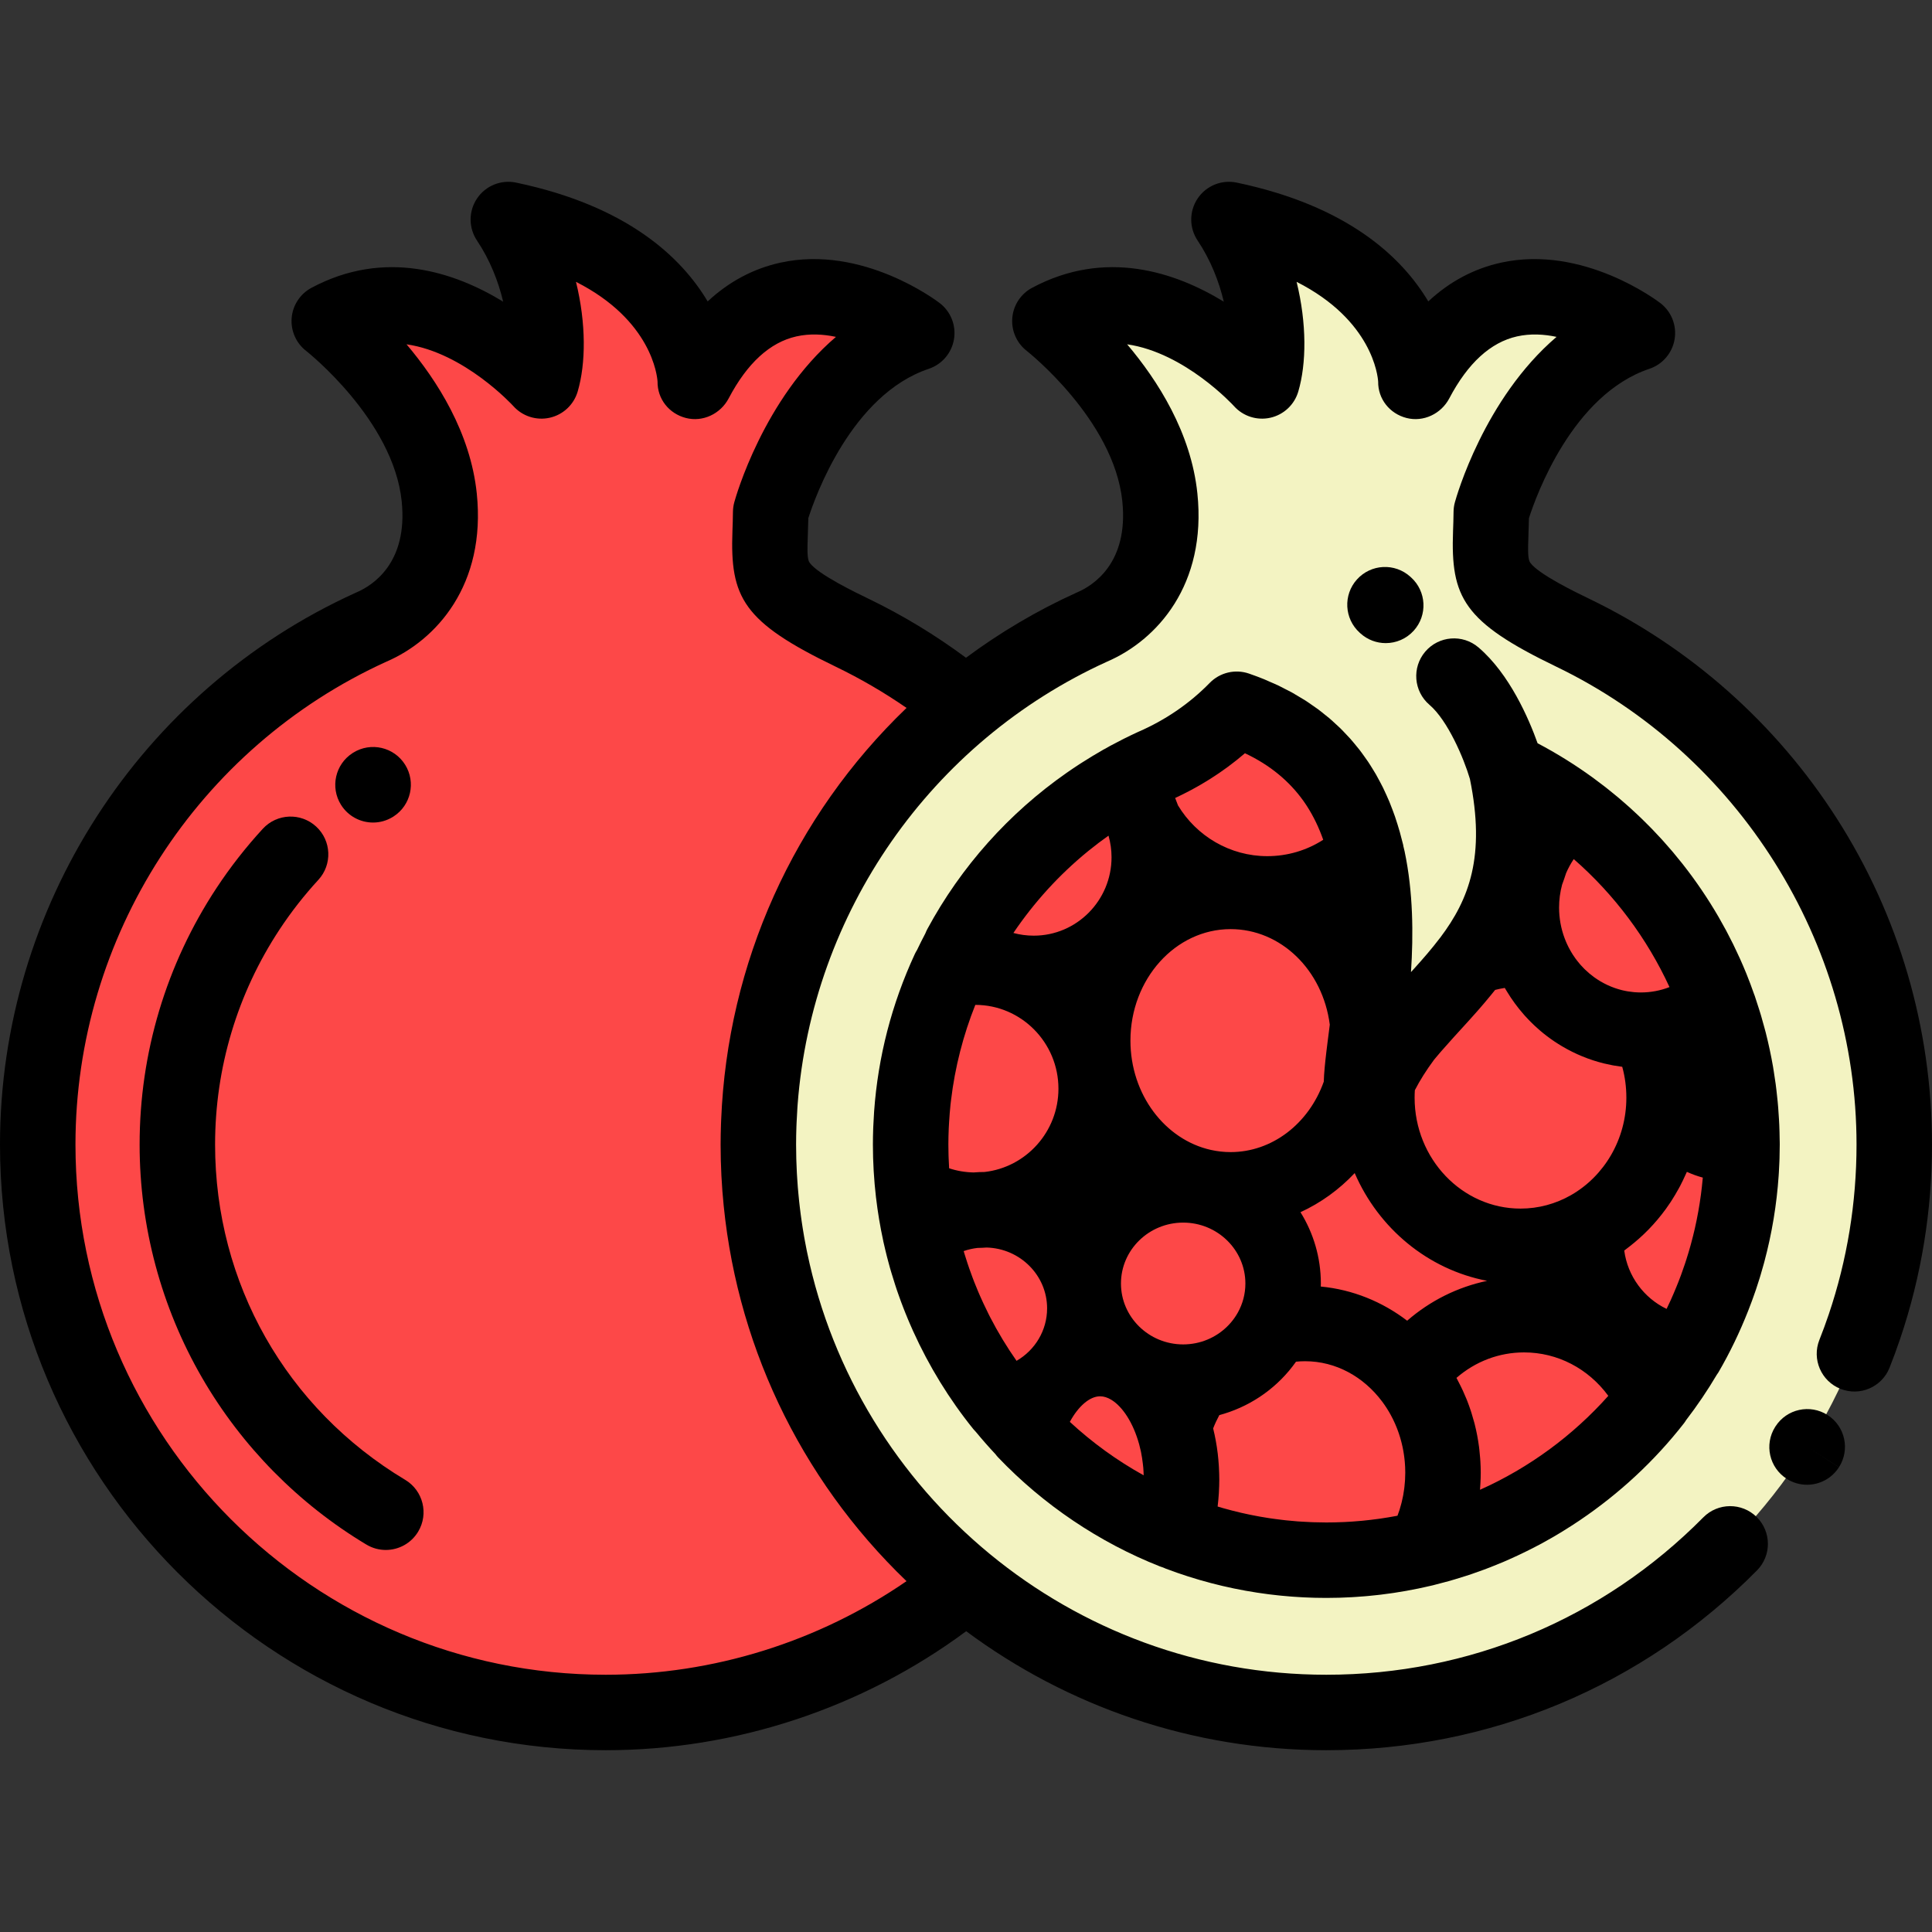 <?xml version="1.0" encoding="iso-8859-1"?>
<!-- Generator: Adobe Illustrator 21.0.0, SVG Export Plug-In . SVG Version: 6.00 Build 0)  -->
<svg version="1.1" id="Capa_1" xmlns="http://www.w3.org/2000/svg" xmlns:xlink="http://www.w3.org/1999/xlink" x="0px" y="0px"
	 viewBox="0 0 512 512" style="enable-background:new 0 0 512 512;" xml:space="preserve">
<rect x="0" y="0" width="512" height="512" fill="#333333" stroke="none"/>
<g>
	<path style="fill:#F3F3C2;" d="M416.784,167.671C467.206,191.987,502,243.583,502,303.311c0,83.127-67.388,150.514-150.514,150.514
		c-83.127,0-150.514-67.388-150.514-150.514c0-60.967,36.253-113.46,88.375-137.116c10.427-4.439,19.97-15.696,18.027-34.405
		c-2.744-26.425-29.14-46.701-29.14-46.701c28.516-15.237,56.234,15.858,56.234,15.858c2.841-9.615,1.087-28.021-8.777-42.771
		c49.122,10.29,49.538,42.743,49.538,42.743c21.647-41.159,58.697-12.665,58.697-12.665c-28.308,9.499-38.714,47.492-38.714,47.492
		C395.05,152.527,391.554,155.505,416.784,167.671z"/>
	<g>
		<path style="fill:#FD4848;" d="M327.741,187.965c-6.069,6.217-13.441,11.38-22.032,15.121
			c-39.168,17.925-64.382,57-64.382,100.225c0,60.852,49.308,110.159,110.159,110.159c60.852,0,110.159-49.307,110.159-110.159
			c0-42.383-24.226-80.888-62.389-99.291c10.581,50.882-26.561,58.11-37.457,87.951C355.075,286.311,386.485,208.11,327.741,187.965
			z"/>
		<path style="fill:#FD4848;" d="M256.001,186.973c-9.213-7.569-19.338-14.069-30.189-19.302
			c-25.23-12.166-21.734-15.144-21.573-31.924c0,0,10.407-37.993,38.714-47.492c0,0-37.05-28.495-58.696,12.665
			c0,0-0.416-32.452-49.538-42.743c9.865,14.75,11.618,33.156,8.778,42.771c0,0-27.718-31.096-56.234-15.858
			c0,0,26.396,20.276,29.14,46.701c1.943,18.708-7.601,29.966-18.028,34.405C46.253,189.852,10,242.344,10,303.311
			c0,83.127,67.387,150.514,150.514,150.514c36.25,0,69.505-12.818,95.484-34.162c-33.596-27.605-55.026-69.476-55.026-116.352
			C200.972,256.436,222.405,214.574,256.001,186.973z"/>
	</g>
</g>
<path d="M486.719,216.815c-16.096-25.112-38.776-45.221-65.592-58.152c-3.312-1.597-13.388-6.456-15.594-9.537
	c-0.648-0.906-0.643-2.929-0.471-7.674c0.045-1.255,0.095-2.637,0.125-4.146c1.86-5.802,11.492-32.716,31.919-39.57
	c3.502-1.175,6.071-4.186,6.681-7.829c0.61-3.644-0.838-7.327-3.766-9.579c-0.825-0.634-20.463-15.487-42.181-10.735
	c-7.218,1.58-13.677,5.022-19.327,10.285c-7.022-11.786-21.387-25.332-50.774-31.489c-3.977-0.831-8.063,0.824-10.338,4.191
	c-2.273,3.368-2.283,7.778-0.024,11.156c3.467,5.183,5.677,10.868,6.94,16.208c-12.857-7.852-31.357-14.062-50.797-3.675
	c-2.996,1.601-4.975,4.614-5.254,7.999c-0.278,3.386,1.181,6.681,3.875,8.751c0.229,0.176,23.048,18.259,25.285,39.804
	c1.711,16.477-7.82,22.392-11.998,24.17c-0.072,0.031-0.145,0.063-0.216,0.095c-10.45,4.743-20.215,10.543-29.213,17.221
	c-8.117-6.017-16.775-11.272-25.844-15.646h-0.001c-3.311-1.597-13.387-6.456-15.593-9.537c-0.649-0.906-0.643-2.929-0.472-7.674
	c0.045-1.255,0.096-2.637,0.126-4.146c1.86-5.802,11.491-32.716,31.917-39.57c3.502-1.175,6.071-4.186,6.682-7.829
	c0.61-3.644-0.838-7.327-3.767-9.579c-0.826-0.635-20.459-15.492-42.181-10.735c-7.217,1.58-13.676,5.022-19.327,10.284
	c-7.023-11.784-21.39-25.333-50.773-31.488c-3.978-0.834-8.064,0.823-10.338,4.191s-2.284,7.777-0.025,11.155
	c3.466,5.183,5.677,10.868,6.94,16.209c-12.858-7.853-31.361-14.062-50.797-3.675c-2.996,1.601-4.975,4.614-5.253,7.999
	c-0.279,3.386,1.181,6.681,3.874,8.751c0.23,0.177,23.048,18.259,25.285,39.804c1.711,16.477-7.82,22.392-11.998,24.17
	c-0.072,0.031-0.145,0.063-0.216,0.095C36.992,183.073,0,240.469,0,303.311c0,88.508,72.006,160.514,160.514,160.514
	c34.402,0,68.02-11.151,95.538-31.534c26.694,19.803,59.719,31.534,95.435,31.534c43.211,0,83.744-16.922,114.134-47.65
	c3.884-3.927,3.849-10.258-0.078-14.142c-3.926-3.883-10.257-3.848-14.143,0.079c-26.603,26.899-62.086,41.713-99.913,41.713
	c-67.655,0-124.292-48.064-137.569-111.839c-0.038-0.185-0.079-0.369-0.117-0.554c-0.173-0.849-0.333-1.702-0.491-2.556
	c-0.073-0.397-0.147-0.793-0.217-1.19c-0.128-0.731-0.248-1.465-0.365-2.199c-0.083-0.525-0.165-1.05-0.242-1.577
	c-0.096-0.653-0.188-1.308-0.275-1.964c-0.081-0.613-0.157-1.227-0.231-1.842c-0.071-0.595-0.141-1.191-0.205-1.789
	c-0.073-0.682-0.137-1.367-0.199-2.051c-0.05-0.548-0.103-1.096-0.147-1.646c-0.06-0.746-0.108-1.495-0.156-2.243
	c-0.032-0.499-0.068-0.997-0.095-1.497c-0.045-0.844-0.076-1.691-0.106-2.538c-0.015-0.412-0.036-0.822-0.047-1.235
	c-0.034-1.262-0.053-2.527-0.053-3.794c0-1.575,0.034-3.145,0.086-4.711c0.013-0.39,0.033-0.779,0.049-1.169
	c0.054-1.293,0.123-2.585,0.213-3.871c0.019-0.271,0.036-0.543,0.056-0.814c3.845-50.771,35.169-96.098,82.005-117.401
	c13.245-5.692,26.454-20.373,23.938-44.587c-1.67-16.094-10.502-29.926-18.614-39.51c15.322,2.202,28.142,16.182,28.297,16.354
	c2.416,2.71,6.113,3.899,9.65,3.104c3.542-0.793,6.376-3.444,7.404-6.925c2.191-7.416,2.271-18.066-0.442-29.088
	c20.059,10.161,21.518,24.938,21.614,26.427c-0.06,4.604,3.037,8.498,7.505,9.648c4.483,1.156,9.186-1.089,11.346-5.194
	c4.907-9.331,10.946-14.856,17.948-16.423c3.548-0.795,7.144-0.585,10.477,0.126c-19.214,16.406-26.559,42.44-26.939,43.827
	c-0.228,0.83-0.347,1.686-0.355,2.547c-0.017,1.823-0.077,3.477-0.135,5.077c-0.637,17.599,2.697,24.056,27.364,35.95
	C460.77,199.985,492,249.691,492,303.311c0,15.424-2.48,30.58-7.372,45.045c-0.765,2.259-1.595,4.522-2.47,6.725
	c-2.037,5.133,0.473,10.946,5.607,12.984c5.132,2.037,10.946-0.473,12.983-5.606c1.001-2.522,1.951-5.111,2.825-7.695
	c5.592-16.534,8.427-33.845,8.427-51.453C512,272.528,503.257,242.618,486.719,216.815z M160.514,443.825
	C83.034,443.825,20,380.791,20,303.311c0-54.977,32.347-105.196,82.411-127.966c13.244-5.692,26.453-20.372,23.938-44.587
	c-1.671-16.094-10.503-29.926-18.615-39.51c15.322,2.201,28.142,16.182,28.297,16.354c2.415,2.71,6.107,3.899,9.651,3.104
	c3.542-0.793,6.375-3.444,7.404-6.925c2.191-7.415,2.271-18.066-0.443-29.088c20.059,10.161,21.518,24.938,21.614,26.427
	c-0.06,4.604,3.038,8.498,7.505,9.648c4.492,1.157,9.188-1.09,11.346-5.194c4.907-9.331,10.946-14.856,17.948-16.423
	c3.549-0.794,7.144-0.585,10.478,0.126c-19.214,16.406-26.559,42.44-26.939,43.828c-0.227,0.829-0.346,1.686-0.355,2.546
	c-0.018,1.823-0.077,3.477-0.135,5.077c-0.637,17.599,2.697,24.056,27.365,35.95h-0.001c6.518,3.144,12.8,6.801,18.775,10.927
	c-29.9,28.71-47.462,67.631-49.129,109.191c-0.016,0.399-0.032,0.799-0.046,1.199c-0.058,1.768-0.098,3.539-0.098,5.316
	c0,1.378,0.018,2.753,0.052,4.126c0.013,0.503,0.04,1.002,0.057,1.503c0.03,0.869,0.055,1.739,0.099,2.606
	c0.021,0.419,0.055,0.835,0.079,1.254c0.056,0.947,0.109,1.895,0.181,2.839c0.007,0.094,0.018,0.187,0.025,0.281
	c3.061,39.26,20.342,75.798,48.772,103.102C216.912,435.087,189.02,443.825,160.514,443.825z"/>
<path d="M484.334,375.003c-4.648-2.982-10.834-1.631-13.816,3.018c-0.016,0.023-0.08,0.125-0.095,0.149
	c-2.936,4.664-1.535,10.807,3.12,13.757c1.656,1.049,3.503,1.55,5.331,1.549c3.311,0,6.555-1.642,8.464-4.636l-8.403-5.42
	l8.417,5.399C490.334,384.171,488.982,377.985,484.334,375.003z"/>
<path d="M357.824,195.754c-0.36-0.405-0.741-0.791-1.113-1.185c-0.512-0.542-1.02-1.089-1.554-1.611
	c-0.394-0.385-0.81-0.75-1.216-1.124c-0.544-0.501-1.081-1.007-1.646-1.488c-0.435-0.37-0.894-0.719-1.342-1.077
	c-0.568-0.455-1.129-0.917-1.718-1.353c-0.484-0.358-0.993-0.692-1.49-1.038c-0.586-0.406-1.161-0.822-1.766-1.21
	c-0.546-0.351-1.12-0.676-1.681-1.012c-0.589-0.352-1.165-0.716-1.77-1.053c-0.632-0.351-1.294-0.674-1.945-1.008
	c-0.569-0.291-1.122-0.597-1.705-0.875c-0.779-0.372-1.592-0.713-2.396-1.061c-0.486-0.21-0.955-0.437-1.45-0.639
	c-1.317-0.536-2.665-1.042-4.046-1.516c-3.654-1.251-7.701-0.29-10.399,2.474c-5.321,5.45-11.67,9.803-18.869,12.939
	c-0.057,0.024-0.113,0.05-0.169,0.075c-0.007,0.003-0.013,0.006-0.019,0.009c-1.259,0.576-2.522,1.184-3.781,1.815
	c-0.548,0.275-1.085,0.567-1.629,0.849c-0.653,0.34-1.31,0.669-1.957,1.021c-0.041,0.023-0.079,0.049-0.12,0.072
	c-0.43,0.235-0.853,0.479-1.279,0.719c-0.107,0.056-0.217,0.104-0.323,0.164c-0.491,0.277-0.969,0.572-1.455,0.856
	c-0.488,0.285-0.978,0.568-1.462,0.859c-0.88,0.53-1.747,1.075-2.612,1.626c-0.286,0.183-0.575,0.361-0.859,0.546
	c-1.112,0.722-2.21,1.464-3.296,2.221c-0.022,0.016-0.045,0.031-0.067,0.046c-15.34,10.712-27.993,24.853-36.942,41.429
	c-0.197,0.365-0.361,0.741-0.509,1.119c-0.77,1.461-1.512,2.937-2.222,4.429c-0.219,0.35-0.421,0.714-0.596,1.093
	c-6.126,13.243-9.729,27.222-10.769,41.661c-0.003,0.045-0.006,0.09-0.009,0.135c-0.089,1.255-0.158,2.515-0.208,3.777
	c-0.011,0.275-0.024,0.549-0.033,0.824c-0.044,1.346-0.074,2.694-0.074,4.048c0,1.13,0.019,2.256,0.05,3.379
	c0.005,0.193,0.016,0.387,0.022,0.581c0.031,0.964,0.073,1.925,0.127,2.883c0.01,0.174,0.023,0.347,0.033,0.521
	c0.06,0.992,0.132,1.98,0.217,2.965c0.013,0.156,0.028,0.311,0.041,0.467c0.089,0.992,0.19,1.981,0.303,2.967
	c0.011,0.098,0.019,0.196,0.03,0.293c0.003,0.021,0.008,0.041,0.011,0.061c0.452,3.842,1.085,7.628,1.892,11.351
	c0.011,0.054,0.012,0.108,0.024,0.161c0.057,0.264,0.125,0.526,0.184,0.789c0.117,0.518,0.238,1.034,0.361,1.549
	c0.133,0.555,0.266,1.11,0.407,1.664c0.119,0.467,0.244,0.931,0.369,1.396c0.154,0.575,0.305,1.15,0.467,1.723
	c0.127,0.447,0.263,0.889,0.395,1.333c0.31,1.045,0.634,2.086,0.972,3.122c0.155,0.476,0.307,0.954,0.468,1.427
	c0.186,0.547,0.383,1.091,0.577,1.635c0.164,0.459,0.326,0.918,0.496,1.375c0.208,0.561,0.423,1.12,0.639,1.679
	c0.162,0.417,0.325,0.833,0.491,1.249c0.24,0.6,0.484,1.197,0.734,1.793c0.134,0.32,0.272,0.638,0.409,0.957
	c0.296,0.689,0.594,1.376,0.902,2.059c0.018,0.04,0.037,0.078,0.055,0.118c4.193,9.26,9.55,18.005,15.941,25.923
	c0.223,0.276,0.462,0.536,0.71,0.784c1.644,1.999,3.354,3.939,5.121,5.827c0.231,0.306,0.472,0.605,0.74,0.886
	c11.979,12.561,26.807,22.551,42.882,28.893c0.245,0.097,0.495,0.177,0.745,0.254c0.086,0.033,0.172,0.065,0.257,0.098
	c0.173,0.077,0.342,0.161,0.52,0.228c7.879,2.985,16,5.112,24.284,6.378c0.012,0.002,0.024,0.003,0.036,0.005
	c0.929,0.142,1.86,0.272,2.793,0.392c0.152,0.02,0.305,0.038,0.457,0.057c0.796,0.099,1.593,0.191,2.392,0.274
	c0.233,0.024,0.466,0.048,0.7,0.071c0.722,0.071,1.445,0.135,2.17,0.193c0.284,0.023,0.568,0.046,0.853,0.067
	c0.686,0.05,1.374,0.093,2.062,0.131c0.306,0.017,0.612,0.036,0.919,0.052c0.702,0.034,1.404,0.059,2.108,0.081
	c0.284,0.009,0.567,0.022,0.851,0.028c0.98,0.023,1.961,0.037,2.944,0.037c1.126,0,2.249-0.019,3.368-0.05
	c0.311-0.009,0.622-0.024,0.933-0.035c0.822-0.029,1.643-0.063,2.46-0.109c0.344-0.019,0.687-0.043,1.03-0.065
	c0.799-0.051,1.596-0.109,2.391-0.176c0.334-0.028,0.667-0.058,1-0.089c0.819-0.076,1.636-0.161,2.451-0.253
	c0.305-0.034,0.609-0.068,0.913-0.105c0.881-0.107,1.759-0.225,2.634-0.351c0.237-0.034,0.474-0.064,0.711-0.1
	c2.19-0.328,4.361-0.715,6.512-1.16c0.504-0.104,1.004-0.218,1.507-0.329c0.525-0.116,1.05-0.23,1.572-0.353
	c0.228-0.053,0.458-0.099,0.686-0.154c0.003-0.001,0.006-0.001,0.01-0.002c0.259-0.062,0.514-0.139,0.773-0.203
	c1.155-0.287,2.306-0.587,3.448-0.907c0.555-0.155,1.106-0.319,1.658-0.482c0.942-0.279,1.879-0.569,2.811-0.87
	c0.518-0.167,1.038-0.331,1.553-0.505c1.138-0.385,2.267-0.791,3.39-1.209c0.562-0.209,1.122-0.422,1.68-0.64
	c1.101-0.429,2.197-0.869,3.282-1.33c0.551-0.234,1.096-0.479,1.644-0.72c0.771-0.341,1.538-0.69,2.3-1.047
	c0.817-0.382,1.629-0.773,2.437-1.173c0.71-0.352,1.416-0.708,2.118-1.073c0.64-0.332,1.277-0.666,1.911-1.009
	c0.896-0.487,1.785-0.985,2.667-1.494c0.734-0.423,1.462-0.856,2.187-1.294c0.287-0.174,0.571-0.352,0.856-0.528
	c1.391-0.856,2.763-1.74,4.119-2.651c0.078-0.053,0.157-0.106,0.235-0.159c10.411-7.04,19.759-15.69,27.567-25.706
	c0.199-0.255,0.365-0.526,0.536-0.796c2.938-3.826,5.65-7.833,8.118-12.002c0.156-0.224,0.32-0.442,0.459-0.681
	c3.034-5.216,5.645-10.651,7.848-16.241c0.022-0.055,0.044-0.11,0.065-0.165c0.318-0.81,0.628-1.621,0.928-2.437
	c0.128-0.347,0.251-0.698,0.376-1.046c0.24-0.671,0.483-1.341,0.71-2.016c0.344-1.018,0.673-2.042,0.991-3.072
	c0.094-0.307,0.184-0.616,0.275-0.924c0.276-0.921,0.541-1.846,0.796-2.775c0.062-0.229,0.125-0.458,0.186-0.687
	c0.976-3.652,1.782-7.372,2.412-11.152c0.012-0.073,0.024-0.145,0.036-0.218c0.613-3.719,1.056-7.495,1.318-11.32
	c0.019-0.282,0.036-0.564,0.054-0.845c0.058-0.946,0.105-1.895,0.141-2.846c0.012-0.321,0.027-0.641,0.037-0.962
	c0.036-1.21,0.06-2.424,0.06-3.643l-0.006-0.666c0-0.001,0-0.002,0-0.003c0-0.002,0-0.004,0-0.005
	c-0.001-0.238-0.016-0.475-0.019-0.713c-0.014-1.253-0.044-2.504-0.097-3.752c-0.02-0.47-0.049-0.939-0.074-1.409
	c-0.059-1.077-0.129-2.153-0.216-3.227c-0.043-0.533-0.09-1.064-0.14-1.596c-0.097-1.025-0.209-2.048-0.332-3.069
	c-0.064-0.535-0.126-1.07-0.198-1.603c-0.145-1.079-0.31-2.154-0.484-3.228c-0.073-0.451-0.137-0.904-0.215-1.354
	c-0.529-3.046-1.176-6.068-1.937-9.059c-0.103-0.405-0.218-0.806-0.326-1.21c-0.292-1.099-0.594-2.195-0.917-3.285
	c-0.139-0.47-0.287-0.938-0.432-1.407c-0.32-1.034-0.653-2.063-1.001-3.088c-0.084-0.247-0.156-0.497-0.241-0.744
	c-0.037-0.106-0.083-0.206-0.123-0.31c-0.662-1.892-1.358-3.773-2.116-5.631c-0.001-0.003-0.003-0.006-0.004-0.009
	c-0.535-1.313-1.094-2.616-1.676-3.91c-0.278-0.62-0.575-1.229-0.863-1.843c-0.309-0.658-0.611-1.319-0.933-1.972
	c-0.432-0.878-0.884-1.744-1.336-2.61c-0.194-0.371-0.38-0.745-0.578-1.113c-0.546-1.019-1.113-2.025-1.687-3.027
	c-0.118-0.206-0.232-0.415-0.352-0.621c-0.636-1.094-1.293-2.175-1.963-3.247c-0.051-0.082-0.098-0.166-0.15-0.248
	c-0.019-0.03-0.04-0.06-0.059-0.09c-0.699-1.112-1.419-2.21-2.155-3.298c-0.053-0.078-0.104-0.156-0.157-0.234
	c-0.74-1.088-1.498-2.162-2.273-3.225c-0.06-0.083-0.119-0.166-0.18-0.248c-0.76-1.038-1.539-2.062-2.333-3.074
	c-0.089-0.113-0.176-0.226-0.265-0.339c-0.763-0.966-1.542-1.921-2.335-2.863c-0.14-0.166-0.279-0.331-0.42-0.497
	c-0.749-0.88-1.509-1.749-2.284-2.608c-0.208-0.231-0.418-0.461-0.628-0.69c-0.718-0.784-1.445-1.56-2.184-2.325
	c-0.296-0.307-0.596-0.609-0.895-0.913c-0.671-0.68-1.346-1.355-2.034-2.019c-0.402-0.389-0.811-0.77-1.218-1.153
	c-0.606-0.569-1.213-1.138-1.832-1.696c-0.528-0.477-1.066-0.942-1.603-1.409c-0.524-0.455-1.045-0.913-1.577-1.36
	c-0.671-0.564-1.354-1.112-2.037-1.661c-0.428-0.343-0.85-0.692-1.283-1.03c-0.821-0.642-1.657-1.265-2.495-1.885
	c-0.278-0.206-0.546-0.421-0.826-0.624c-0.028-0.02-0.058-0.037-0.086-0.058c-4.627-3.358-9.501-6.398-14.599-9.085
	c-2.307-6.462-7.403-18.339-15.668-25.396c-4.2-3.586-10.51-3.088-14.099,1.111c-3.586,4.2-3.088,10.513,1.112,14.099
	c4.818,4.114,9.067,14.065,10.716,19.633c4.173,20.449-0.177,31.878-7.86,42.065c-0.068,0.084-0.138,0.165-0.204,0.251
	c-2.051,2.706-4.297,5.284-6.666,7.909c-0.165,0.183-0.332,0.367-0.498,0.55c-0.128,0.141-0.259,0.284-0.387,0.425
	c0.659-10.026,0.581-21.219-1.694-32.017c-0.095-0.451-0.215-0.879-0.317-1.324c-0.025-0.133-0.035-0.267-0.066-0.4
	c-0.102-0.438-0.229-0.855-0.337-1.288c-0.178-0.708-0.358-1.415-0.552-2.108c-0.189-0.674-0.393-1.335-0.598-1.995
	c-0.219-0.704-0.439-1.406-0.676-2.093c-0.214-0.621-0.443-1.228-0.672-1.835c-0.262-0.695-0.524-1.389-0.805-2.067
	c-0.237-0.572-0.49-1.13-0.741-1.69c-0.306-0.682-0.612-1.363-0.938-2.027c-0.26-0.529-0.536-1.043-0.809-1.56
	c-0.349-0.663-0.698-1.326-1.069-1.97c-0.283-0.491-0.583-0.967-0.878-1.447c-0.393-0.639-0.784-1.28-1.199-1.899
	c-0.306-0.458-0.631-0.899-0.949-1.346c-0.435-0.612-0.868-1.225-1.326-1.817c-0.331-0.429-0.682-0.839-1.025-1.257
	C358.794,196.895,358.322,196.312,357.824,195.754z M380.369,280.448c0.358-0.43,0.719-0.859,1.086-1.286
	c0.158-0.185,0.317-0.37,0.477-0.554c1.043-1.203,2.116-2.403,3.222-3.622c0.032-0.036,0.065-0.072,0.097-0.107
	c0.581-0.64,1.17-1.285,1.767-1.939c0.083-0.091,0.167-0.183,0.249-0.274c0.605-0.663,1.216-1.333,1.831-2.012
	c0.15-0.166,0.299-0.332,0.45-0.499c0.57-0.632,1.143-1.272,1.716-1.921c0.237-0.267,0.472-0.536,0.707-0.805
	c0.456-0.522,0.911-1.051,1.366-1.586c0.501-0.587,0.996-1.186,1.491-1.788c0.162-0.198,0.324-0.395,0.486-0.595
	c0.305-0.376,0.614-0.741,0.915-1.122c0.84-0.216,1.69-0.392,2.547-0.525c0.121,0.212,0.255,0.414,0.379,0.624
	c0.063,0.107,0.129,0.211,0.193,0.317c1.302,2.157,2.783,4.176,4.42,6.042c0.123,0.14,0.243,0.281,0.368,0.419
	c0.324,0.36,0.655,0.712,0.99,1.06c0.195,0.202,0.393,0.402,0.592,0.601c0.299,0.297,0.598,0.593,0.905,0.881
	c0.289,0.271,0.585,0.534,0.881,0.797c0.238,0.211,0.472,0.427,0.715,0.632c1.165,0.99,2.386,1.912,3.653,2.77
	c0.043,0.029,0.088,0.057,0.131,0.086c0.617,0.414,1.246,0.809,1.884,1.19c0.045,0.027,0.091,0.053,0.137,0.08
	c3.405,2.011,7.111,3.545,11.035,4.511c0.039,0.009,0.077,0.018,0.116,0.027c0.697,0.169,1.4,0.32,2.11,0.453
	c0.137,0.026,0.273,0.051,0.41,0.075c0.616,0.109,1.236,0.203,1.861,0.284c0.118,0.016,0.234,0.039,0.353,0.054
	c0.726,2.63,1.092,5.364,1.092,8.176c0,11.116-5.92,20.81-14.628,25.806c-0.043,0.025-0.087,0.049-0.13,0.074
	c-3.96,2.243-8.49,3.519-13.299,3.519c-15.472,0-28.06-13.189-28.06-29.399c0-0.654,0.021-1.315,0.063-1.976
	c1.352-2.623,3.017-5.264,5.055-8.025C380.122,280.741,380.247,280.595,380.369,280.448z M450.766,316.571
	c-0.004,0.028-0.008,0.056-0.012,0.085c-0.399,2.975-0.929,5.927-1.591,8.847c-0.004,0.016-0.007,0.033-0.011,0.049
	c-0.307,1.352-0.648,2.694-1.011,4.031c-0.055,0.202-0.108,0.405-0.164,0.606c-0.33,1.187-0.686,2.365-1.059,3.539
	c-0.121,0.379-0.244,0.758-0.37,1.136c-0.333,1.007-0.685,2.009-1.05,3.005c-0.215,0.582-0.436,1.16-0.661,1.736
	c-0.181,0.467-0.372,0.932-0.56,1.396c-0.471,1.156-0.958,2.304-1.47,3.439c-0.019,0.042-0.038,0.083-0.057,0.125
	c-0.352,0.775-0.714,1.544-1.085,2.308c-6.018-2.891-10.32-8.676-11.225-15.463c0.352-0.253,0.683-0.532,1.029-0.794
	c0.148-0.112,0.294-0.226,0.441-0.34c1.745-1.356,3.39-2.827,4.93-4.403c0.04-0.041,0.08-0.082,0.12-0.123
	c1.575-1.623,3.035-3.353,4.373-5.181c0.052-0.07,0.104-0.139,0.155-0.209c0.421-0.582,0.83-1.171,1.226-1.772
	c0.089-0.134,0.173-0.271,0.26-0.406c0.656-1.015,1.274-2.055,1.856-3.119c0.146-0.265,0.296-0.527,0.437-0.796
	c0.256-0.49,0.501-0.986,0.741-1.485c0.206-0.426,0.403-0.856,0.597-1.289c0.141-0.314,0.299-0.619,0.434-0.937
	c0.056,0.025,0.114,0.044,0.17,0.069c0.612,0.275,1.234,0.53,1.868,0.761c0.044,0.016,0.089,0.03,0.132,0.046
	c0.672,0.24,1.355,0.457,2.049,0.644c-0.007,0.081-0.014,0.163-0.022,0.244C451.107,313.741,450.954,315.159,450.766,316.571z
	 M365.969,402.419c-0.208,0.03-0.417,0.059-0.626,0.088c-1.391,0.193-2.787,0.36-4.186,0.495c-0.16,0.016-0.321,0.028-0.482,0.043
	c-1.441,0.132-2.884,0.237-4.331,0.306c-0.117,0.006-0.236,0.008-0.353,0.013c-1.5,0.067-3.002,0.106-4.505,0.106
	c-1.088,0-2.174-0.024-3.258-0.059c-0.319-0.01-0.637-0.023-0.956-0.036c-0.838-0.035-1.674-0.081-2.508-0.136
	c-0.279-0.019-0.56-0.033-0.838-0.053c-0.995-0.074-1.987-0.166-2.978-0.27c-0.43-0.045-0.857-0.097-1.285-0.147
	c-0.609-0.072-1.216-0.15-1.823-0.232c-0.487-0.066-0.974-0.131-1.459-0.205c-0.813-0.123-1.624-0.258-2.434-0.401
	c-0.651-0.116-1.299-0.241-1.946-0.369c-0.377-0.075-0.753-0.15-1.129-0.229c-0.646-0.136-1.291-0.273-1.932-0.422
	c-0.116-0.027-0.231-0.057-0.347-0.084c-1.421-0.334-2.831-0.697-4.229-1.091c-0.134-0.038-0.267-0.074-0.4-0.112
	c-0.428-0.123-0.854-0.253-1.28-0.381c0.006-0.047,0.008-0.095,0.013-0.142c0.128-1.047,0.226-2.102,0.295-3.166
	c0.012-0.182,0.02-0.364,0.03-0.546c0.06-1.081,0.1-2.167,0.1-3.263c0-1.061-0.038-2.108-0.093-3.147
	c-0.011-0.195-0.02-0.39-0.032-0.585c-0.067-1.058-0.159-2.105-0.281-3.137c-0.004-0.037-0.01-0.074-0.014-0.111
	c-0.273-2.271-0.68-4.474-1.207-6.599c0.473-1.214,1.02-2.391,1.638-3.524c0.406-0.109,0.808-0.23,1.209-0.353
	c0.021-0.006,0.042-0.012,0.063-0.018c7.706-2.37,14.411-7.212,19.053-13.792c0.798-0.081,1.601-0.121,2.403-0.121
	c8.194,0,15.53,4.154,20.404,10.666c0.026,0.035,0.055,0.069,0.081,0.104c0.802,1.082,1.536,2.229,2.195,3.431
	c0.067,0.122,0.128,0.247,0.194,0.37c0.144,0.271,0.288,0.543,0.424,0.82c0.089,0.18,0.171,0.364,0.256,0.546
	c0.105,0.224,0.21,0.446,0.31,0.673c0.095,0.215,0.183,0.434,0.273,0.652c0.081,0.197,0.164,0.394,0.242,0.594
	c0.093,0.24,0.181,0.483,0.268,0.726c0.065,0.181,0.131,0.362,0.193,0.544c0.088,0.258,0.17,0.519,0.251,0.78
	c0.054,0.173,0.107,0.345,0.158,0.519c0.078,0.269,0.152,0.539,0.224,0.81c0.046,0.173,0.09,0.346,0.133,0.521
	c0.067,0.272,0.13,0.545,0.19,0.819c0.04,0.181,0.077,0.363,0.113,0.546c0.054,0.268,0.105,0.538,0.152,0.808
	c0.034,0.198,0.065,0.397,0.096,0.596c0.04,0.258,0.079,0.517,0.113,0.776c0.029,0.225,0.053,0.452,0.078,0.679
	c0.026,0.237,0.053,0.474,0.074,0.712c0.024,0.279,0.041,0.56,0.058,0.84c0.012,0.191,0.027,0.382,0.036,0.574
	c0.021,0.477,0.033,0.956,0.033,1.439c0,0.606-0.022,1.21-0.056,1.813c-0.01,0.174-0.023,0.348-0.035,0.521
	c-0.033,0.462-0.076,0.922-0.128,1.38c-0.018,0.156-0.033,0.313-0.052,0.468c-0.075,0.587-0.165,1.172-0.271,1.752
	c-0.022,0.122-0.05,0.242-0.074,0.363c-0.092,0.468-0.193,0.933-0.305,1.395c-0.044,0.183-0.09,0.366-0.138,0.549
	c-0.118,0.453-0.247,0.903-0.385,1.349c-0.039,0.125-0.073,0.252-0.113,0.377c-0.155,0.482-0.329,0.957-0.507,1.43
	c-0.134,0.026-0.267,0.052-0.401,0.077C368.626,402.004,367.3,402.226,365.969,402.419z M260.637,345.453
	c-0.242-0.521-0.483-1.044-0.716-1.569c-0.216-0.485-0.431-0.97-0.64-1.46c-0.377-0.887-0.741-1.778-1.093-2.675
	c-0.168-0.428-0.33-0.86-0.492-1.291c-0.286-0.762-0.564-1.527-0.831-2.296c-0.171-0.492-0.339-0.985-0.502-1.48
	c-0.261-0.788-0.511-1.58-0.752-2.374c-0.076-0.251-0.151-0.502-0.225-0.754c1.18-0.419,2.412-0.693,3.666-0.84
	c0.812-0.012,1.617-0.048,2.417-0.105c8.876,0.242,16.025,7.37,16.025,16.118c0,5.857-3.196,11.076-8.097,13.907
	c-2.574-3.675-4.911-7.528-6.981-11.54c-0.146-0.283-0.288-0.567-0.43-0.851C261.524,347.32,261.074,346.39,260.637,345.453z
	 M288.307,225.605c0.063-0.051,0.125-0.102,0.187-0.152c0.851-0.691,1.715-1.369,2.591-2.033c0.2-0.151,0.404-0.298,0.606-0.448
	c0.684-0.511,1.374-1.015,2.072-1.509c0.004,0.007,0.007,0.014,0.01,0.02c0.522,1.843,0.795,3.763,0.795,5.707
	c0,11.452-9.245,20.77-20.608,20.77c-1.854,0-3.663-0.243-5.4-0.714C274.028,239.152,280.664,231.841,288.307,225.605z
	 M313.098,210.674c0.476-0.233,0.948-0.472,1.418-0.714c0.393-0.202,0.786-0.405,1.175-0.614c0.472-0.253,0.939-0.512,1.404-0.773
	c0.377-0.211,0.754-0.422,1.127-0.639c0.471-0.274,0.936-0.557,1.4-0.84c0.357-0.218,0.715-0.433,1.067-0.656
	c0.476-0.301,0.945-0.611,1.413-0.922c0.331-0.219,0.665-0.435,0.992-0.659c0.487-0.333,0.966-0.678,1.445-1.022
	c0.3-0.215,0.603-0.425,0.9-0.644c0.521-0.385,1.032-0.783,1.543-1.181c0.244-0.19,0.494-0.374,0.736-0.567
	c0.695-0.554,1.379-1.121,2.054-1.699c0.051-0.043,0.103-0.084,0.154-0.127c6.773,3.193,11.787,7.473,15.447,12.564
	c0.189,0.266,0.373,0.536,0.556,0.808c0.161,0.237,0.318,0.476,0.473,0.716c1.702,2.662,3.121,5.602,4.265,8.846
	c-4.395,2.826-9.505,4.341-14.828,4.341c-9.877,0-18.764-5.317-23.658-13.458c-0.235-0.659-0.484-1.312-0.753-1.958
	c0.152-0.07,0.302-0.146,0.454-0.217C312.288,211.066,312.694,210.872,313.098,210.674z M372.912,350.001
	c-6.569-5.012-14.404-8.25-22.891-9.054c0.006-0.268,0.02-0.534,0.02-0.803c0-6.923-1.979-13.395-5.4-18.897
	c5.367-2.469,10.242-5.985,14.369-10.366c6.328,14.634,19.372,25.537,35.091,28.555
	C386.271,341.086,379.021,344.693,372.912,350.001z M318.432,355.562c-0.489,0.148-0.988,0.273-1.495,0.377
	c-0.03,0.006-0.06,0.014-0.091,0.02c-1.064,0.212-2.164,0.325-3.291,0.325c-9.091,0-16.487-7.24-16.487-16.14
	s7.396-16.141,16.487-16.141s16.486,7.241,16.486,16.141c0,2.77-0.718,5.378-1.978,7.658c-0.009,0.017-0.018,0.034-0.028,0.051
	c-2.033,3.645-5.459,6.443-9.574,7.701C318.452,355.556,318.442,355.559,318.432,355.562z M258.022,310.711
	c-2.217-0.044-4.407-0.41-6.491-1.103c-0.005-0.081-0.01-0.161-0.015-0.242c-0.05-0.832-0.088-1.663-0.118-2.493
	c-0.007-0.201-0.017-0.4-0.023-0.601c-0.03-0.99-0.047-1.978-0.047-2.96c0-1.414,0.04-2.82,0.098-4.224
	c0.024-0.57,0.06-1.139,0.094-1.707c0.045-0.776,0.101-1.551,0.163-2.324c0.064-0.765,0.129-1.529,0.21-2.29
	c0.042-0.405,0.096-0.807,0.143-1.211c1.04-8.742,3.227-17.222,6.434-25.254c12.148,0.008,22.029,9.97,22.029,22.214
	c0,11.412-8.584,20.837-19.586,22.073C259.944,310.59,258.98,310.633,258.022,310.711z M352.139,273.664
	c-0.013,0.099-0.026,0.205-0.039,0.303c-0.109,0.848-0.212,1.661-0.313,2.459c-0.002,0.016-0.004,0.032-0.006,0.048
	c-0.089,0.702-0.173,1.385-0.253,2.049c-0.012,0.101-0.025,0.204-0.037,0.304c-0.174,1.454-0.323,2.82-0.438,4.102
	c-0.001,0.005-0.001,0.009-0.001,0.014c-0.119,1.319-0.204,2.558-0.238,3.706c-3.995,11.222-13.763,18.668-24.689,18.668
	c-1.783,0-3.523-0.2-5.208-0.574c-0.014-0.003-0.028-0.006-0.042-0.008c-12.132-2.72-21.298-14.672-21.298-28.963
	c0-16.292,11.91-29.546,26.549-29.546c13.29,0,24.424,10.814,26.279,25.325C352.317,272.255,352.229,272.96,352.139,273.664z
	 M291.544,370.035c0.963,0,1.954,0.315,2.933,0.9c0.034,0.021,0.066,0.043,0.101,0.064c2.924,1.805,5.715,6.033,7.272,11.62
	c0.019,0.068,0.038,0.137,0.057,0.205c0.16,0.59,0.308,1.194,0.44,1.813c0.013,0.065,0.024,0.13,0.037,0.195
	c0.199,0.963,0.35,1.966,0.472,2.989c0.045,0.39,0.098,0.776,0.13,1.171c0.029,0.341,0.042,0.692,0.062,1.039
	c0.017,0.312,0.025,0.627,0.034,0.941c-7.09-3.93-13.654-8.695-19.562-14.162C285.75,372.691,288.76,370.035,291.544,370.035z
	 M392.218,394.806c0.024-0.275,0.034-0.551,0.053-0.827c0.018-0.256,0.035-0.512,0.05-0.769c0.054-0.972,0.091-1.947,0.091-2.925
	c0-1.019-0.038-2.028-0.095-3.032c-0.015-0.267-0.038-0.532-0.057-0.799c-0.057-0.79-0.131-1.575-0.223-2.354
	c-0.028-0.236-0.054-0.473-0.085-0.708c-0.268-2.038-0.65-4.035-1.144-5.986c-0.046-0.18-0.096-0.358-0.144-0.537
	c-0.211-0.796-0.439-1.583-0.686-2.361c-0.075-0.237-0.148-0.474-0.226-0.71c-0.283-0.852-0.584-1.694-0.909-2.524
	c-0.077-0.197-0.157-0.391-0.236-0.587c-0.298-0.732-0.611-1.456-0.94-2.17c-0.195-0.424-0.401-0.841-0.607-1.259
	c-0.191-0.386-0.387-0.769-0.588-1.148c-0.167-0.318-0.317-0.645-0.491-0.959c5.005-4.347,11.271-6.751,17.913-6.751
	c8.891,0,17.024,4.296,22.326,11.514C416.831,380.44,405.258,388.977,392.218,394.806z M442.434,261.589
	c-2.4,0.936-4.96,1.423-7.608,1.423c-0.514,0-1.023-0.025-1.531-0.063c-0.099-0.007-0.198-0.015-0.296-0.023
	c-1.068-0.095-2.121-0.266-3.148-0.52c-0.001,0-0.001,0-0.001,0c-2.682-0.662-5.2-1.849-7.427-3.466
	c-0.002-0.001-0.004-0.003-0.005-0.004c-0.842-0.612-1.64-1.29-2.392-2.021c-0.089-0.087-0.178-0.175-0.266-0.263
	c-0.311-0.312-0.614-0.633-0.907-0.965c-0.109-0.124-0.214-0.253-0.321-0.38c-0.204-0.242-0.404-0.489-0.598-0.741
	c-0.132-0.171-0.264-0.342-0.391-0.516c-0.232-0.318-0.456-0.642-0.672-0.974c-0.131-0.201-0.254-0.407-0.379-0.613
	c-0.123-0.202-0.242-0.408-0.359-0.615c-0.146-0.259-0.289-0.521-0.426-0.786c-0.155-0.302-0.304-0.607-0.446-0.918
	c-0.097-0.211-0.188-0.425-0.279-0.64c-0.123-0.292-0.239-0.588-0.351-0.888c-0.937-2.513-1.457-5.241-1.457-8.094
	c0-2.056,0.267-4.088,0.792-6.047c0.375-1.008,0.73-2.037,1.061-3.069c0.563-1.315,1.246-2.564,2.035-3.737
	C427.839,237.074,436.483,248.678,442.434,261.589z"/>
<path d="M98.86,217.984c1.81,0,3.643-0.492,5.29-1.521c0.048-0.03,0.104-0.066,0.157-0.1c4.586-2.958,5.959-9.06,3.058-13.702
	c-2.927-4.684-9.097-6.107-13.78-3.18c-0.046,0.029-0.101,0.063-0.152,0.097c-4.589,2.957-5.965,9.062-3.063,13.706
	C92.268,216.318,95.527,217.984,98.86,217.984z"/>
<path d="M107.385,392.177C75.836,373.273,57,340.053,57,303.311c0-20.327,5.908-40.032,17.086-56.986
	c3.059-4.641,6.518-9.065,10.28-13.151c3.741-4.063,3.479-10.39-0.584-14.13s-10.389-3.48-14.13,0.583
	c-4.488,4.875-8.614,10.154-12.264,15.689C44.05,255.547,37,279.06,37,303.311c0,21.737,5.726,43.114,16.558,61.821
	c10.504,18.14,25.563,33.425,43.548,44.201c1.61,0.964,3.381,1.423,5.13,1.423c3.399,0,6.713-1.734,8.587-4.862
	C113.662,401.157,112.123,395.015,107.385,392.177z"/>
<path d="M367.233,170.433c2.728,0,5.445-1.11,7.42-3.293c3.704-4.096,3.387-10.419-0.709-14.124l-0.199-0.18
	c-4.097-3.704-10.419-3.387-14.125,0.709c-3.704,4.096-3.387,10.419,0.709,14.124l0.199,0.18
	C362.442,169.58,364.841,170.433,367.233,170.433z"/>
<g>
</g>
<g>
</g>
<g>
</g>
<g>
</g>
<g>
</g>
<g>
</g>
<g>
</g>
<g>
</g>
<g>
</g>
<g>
</g>
<g>
</g>
<g>
</g>
<g>
</g>
<g>
</g>
<g>
</g>
</svg>
